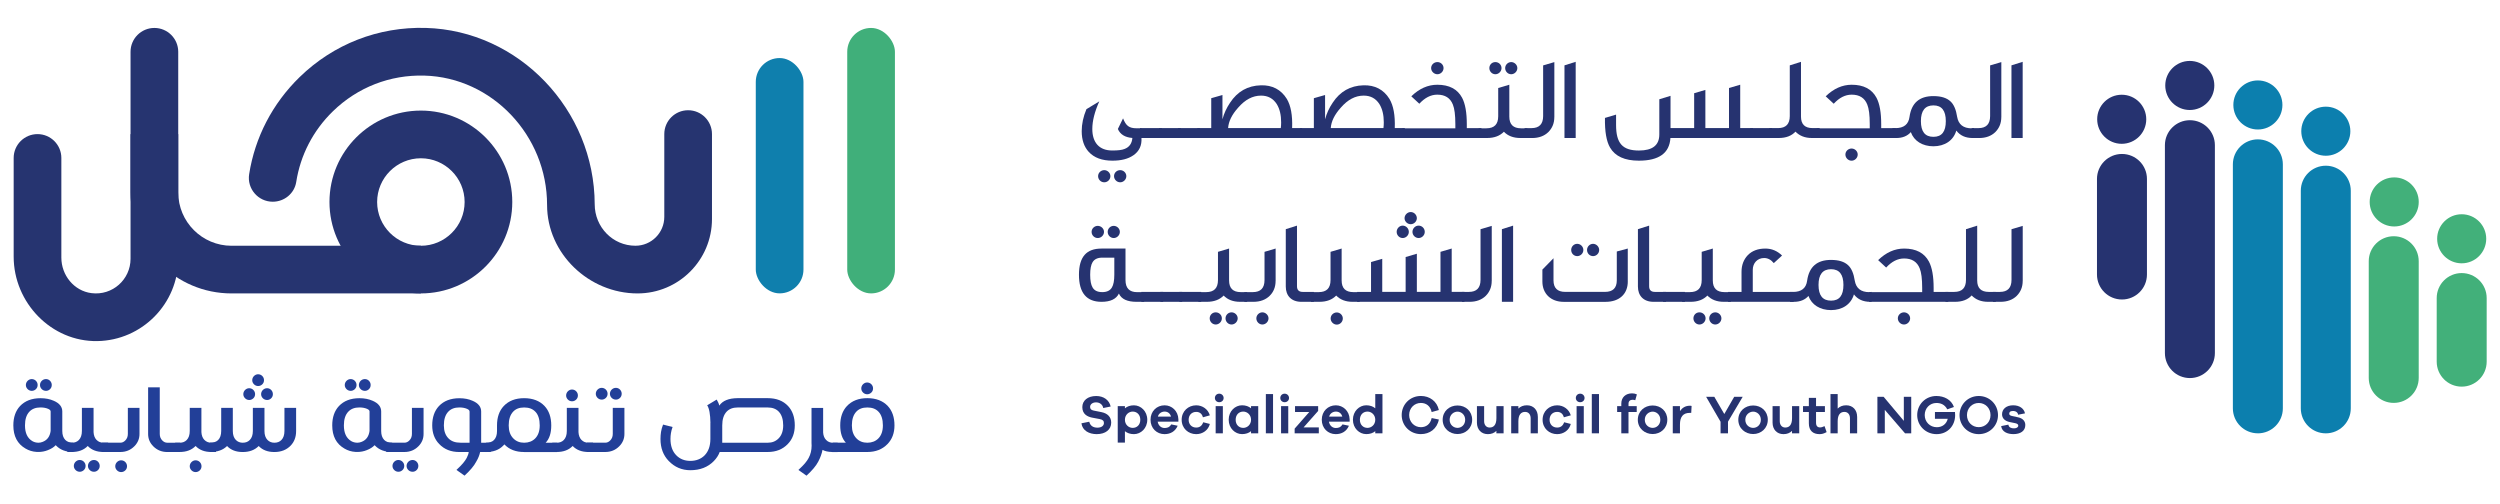 <?xml version="1.0" encoding="UTF-8"?>
<svg id="Layer_1" data-name="Layer 1" xmlns="http://www.w3.org/2000/svg" viewBox="0 0 938.4 189">
  <defs>
    <style>
      .cls-1 {
        fill: #42b07a;
      }

      .cls-2 {
        fill: #263370;
      }

      .cls-3 {
        fill: #223f98;
      }

      .cls-4 {
        fill: #0c7fae;
      }

      .cls-5 {
        fill: #263470;
      }

      .cls-6 {
        fill: #0f7fad;
      }

      .cls-7 {
        fill: #40af7a;
      }
    </style>
  </defs>
  <g>
    <g>
      <path class="cls-5" d="M157.98,110.14c-18.92,0-34.31-15.39-34.31-34.32s15.39-34.31,34.31-34.31,34.31,15.39,34.31,34.31-15.39,34.32-34.31,34.32ZM157.98,59.41c-9.05,0-16.42,7.37-16.42,16.42s7.37,16.42,16.42,16.42,16.42-7.37,16.42-16.42-7.37-16.42-16.42-16.42Z"/>
      <rect class="cls-6" x="283.69" y="21.79" width="17.9" height="88.33" rx="8.95" ry="8.95"/>
      <path class="cls-5" d="M239.32,110.14h0c-18.27,0-33.98-14.94-33.97-33.21.02-26.07-20.64-47.85-46.03-48.55-12.93-.37-25.12,4.4-34.36,13.39-7.45,7.25-12.2,16.49-13.77,26.55-.67,4.29-4.46,7.4-8.81,7.4h0c-5.49,0-9.71-4.9-8.86-10.33,2.18-13.81,8.72-26.49,18.95-36.45,12.73-12.39,29.55-18.95,47.33-18.46,34.91.96,63.33,30.64,63.43,66.22.02,8.54,6.75,15.54,15.29,15.54h0c5.98,0,10.83-4.85,10.83-10.83v-31.08c0-4.94,4.01-8.95,8.95-8.95h0c4.94,0,8.95,4.01,8.95,8.95v31.87c0,15.43-12.51,27.94-27.94,27.94Z"/>
      <path class="cls-5" d="M36.54,128.03c-17.27.29-31.41-14.42-31.41-31.7v-37.04c0-4.94,4.01-8.95,8.95-8.95h0c4.94,0,8.95,4.01,8.95,8.95v37.41c0,6.6,4.73,12.49,11.28,13.33,7.92,1.02,14.69-5.15,14.69-12.88v-46.81h17.9v46.81c0,16.85-13.57,30.6-30.36,30.88Z"/>
      <rect class="cls-7" x="318.02" y="10.49" width="17.9" height="99.64" rx="8.95" ry="8.95"/>
      <path class="cls-5" d="M157.98,110.14h-71.06c-20.94,0-37.92-16.98-37.92-37.92V19.44c0-4.94,4.01-8.95,8.95-8.95h0c4.94,0,8.95,4.01,8.95,8.95v52.78c0,11.06,8.97,20.03,20.03,20.03h71.06v17.9Z"/>
    </g>
    <g>
      <path class="cls-3" d="M27.51,169.67c-2.75,0-4.89-.8-6.43-2.4l-.18-.16c-.68.74-1.66,1.37-2.96,1.87-1.12.45-2.31.67-3.55.67-.23,0-.45,0-.67-.02-1.5-.09-2.88-.51-4.14-1.26-3.04-1.75-4.57-4.64-4.57-8.69,0-3.04.84-5.47,2.52-7.27,1.85-1.95,4.4-2.93,7.65-2.94h.06c1.84,0,3.49.32,4.95.97,2.12.92,3.19,2.25,3.19,4v7.35c0,1.45.38,2.56,1.14,3.35.68.69,1.68,1.04,3,1.04v3.49ZM19.01,154.44c0-.38-.31-.7-.93-.97-.81-.35-1.76-.53-2.84-.53h-.06c-1.77,0-3.15.53-4.14,1.58-1.11,1.16-1.66,2.88-1.66,5.16,0,2.86.93,4.82,2.78,5.91.61.34,1.25.53,1.93.57.11.01.22.02.32.02.55,0,1.1-.11,1.62-.33,1.71-.66,2.7-2.02,2.98-4.08v-7.33ZM9.71,144.52c0-.31.06-.6.18-.87.12-.27.28-.51.49-.71.2-.2.44-.36.7-.48.26-.11.54-.17.84-.17s.58.06.85.17c.27.12.51.27.71.48.2.2.36.44.48.71.11.27.17.56.17.87s-.06.6-.17.86c-.12.26-.27.49-.48.69s-.44.35-.71.47c-.27.12-.56.17-.85.17s-.58-.06-.84-.17c-.26-.11-.5-.27-.7-.47-.2-.2-.37-.43-.49-.69-.12-.26-.18-.55-.18-.86ZM15.01,144.52c0-.31.06-.6.18-.87.12-.27.28-.51.49-.71.2-.2.44-.36.71-.48.27-.11.56-.17.87-.17s.58.06.84.17c.26.12.49.27.69.48.2.2.35.44.47.71s.17.56.17.87-.06.6-.17.86c-.11.26-.27.49-.47.69s-.43.35-.69.47c-.26.12-.54.17-.84.17s-.6-.06-.87-.17c-.27-.11-.51-.27-.71-.47s-.37-.43-.49-.69c-.12-.26-.18-.55-.18-.86Z"/>
      <path class="cls-3" d="M25.28,169.67v-3.49h1.68c1.1,0,1.98-.34,2.64-1.02.76-.78,1.14-1.91,1.14-3.37v-8.69h4.38v9.11c.07,1.25.44,2.22,1.12,2.92.68.69,1.54,1.04,2.58,1.04h1.77v3.49h-1.77c-2.48,0-4.44-.75-5.89-2.25-1.46,1.5-3.45,2.25-5.97,2.25h-1.68ZM27.71,174.89c0-.31.06-.6.18-.87.12-.27.28-.51.49-.71s.44-.36.7-.48c.26-.11.54-.17.84-.17s.58.06.85.17c.27.12.51.27.71.48.2.2.36.44.48.71.11.27.17.56.17.87s-.06.6-.17.86c-.12.26-.27.49-.48.69-.2.2-.44.35-.71.47-.27.12-.56.17-.85.17s-.58-.06-.84-.17c-.26-.12-.5-.27-.7-.47s-.37-.43-.49-.69c-.12-.26-.18-.55-.18-.86ZM33.01,174.89c0-.31.06-.6.18-.87.12-.27.28-.51.49-.71.2-.2.44-.36.71-.48.27-.11.56-.17.87-.17s.58.06.84.17c.26.12.49.27.69.48.2.2.35.44.47.71.11.27.17.56.17.87s-.06.6-.17.86c-.12.26-.27.49-.47.69-.2.2-.43.35-.69.47-.26.12-.54.17-.84.17s-.6-.06-.87-.17c-.27-.12-.51-.27-.71-.47-.2-.2-.37-.43-.49-.69-.12-.26-.18-.55-.18-.86Z"/>
      <path class="cls-3" d="M52.36,153.1v9.8c0,1.79-.65,3.33-1.95,4.63-1.42,1.42-3.17,2.13-5.24,2.13h-6.82v-3.49h6.82c.68,0,1.29-.27,1.83-.81.66-.65.99-1.47.99-2.46v-9.8h4.36ZM43.26,175.01c0-.31.06-.6.18-.87.12-.27.28-.51.49-.71.2-.2.44-.36.7-.48.26-.12.54-.17.84-.17s.58.06.85.17c.27.11.51.27.71.48.2.2.36.44.48.71.12.27.17.56.17.87s-.06.6-.17.86c-.11.26-.27.49-.48.69-.2.2-.44.35-.71.47-.27.11-.55.17-.85.17s-.58-.06-.84-.17c-.26-.12-.5-.27-.7-.47s-.37-.43-.49-.69c-.12-.26-.18-.55-.18-.86Z"/>
      <path class="cls-3" d="M59.97,145.39v17.52c0,.99.33,1.81.99,2.46.54.54,1.15.81,1.83.81h4.79v3.49h-4.79c-2.07,0-3.82-.71-5.24-2.13-1.3-1.3-1.95-2.84-1.95-4.63v-17.52h4.36Z"/>
      <path class="cls-3" d="M65.76,169.67v-3.49h1.68c1.1,0,1.98-.34,2.64-1.02.76-.78,1.14-1.91,1.14-3.37v-8.69h4.38v9.11c.07,1.25.44,2.22,1.12,2.92.68.69,1.54,1.04,2.58,1.04h1.77v3.49h-1.77c-2.48,0-4.44-.75-5.89-2.25-1.46,1.5-3.45,2.25-5.97,2.25h-1.68ZM71.22,175.01c0-.31.06-.6.18-.87.12-.27.28-.51.49-.71.2-.2.44-.36.7-.48.26-.12.54-.17.84-.17s.58.06.85.17c.27.11.51.27.71.48.2.2.36.44.48.71.11.27.17.56.17.87s-.06.6-.17.86c-.12.26-.27.49-.48.69s-.44.35-.71.47c-.27.11-.56.17-.85.17s-.58-.06-.84-.17c-.26-.12-.5-.27-.7-.47-.2-.2-.37-.43-.49-.69-.12-.26-.18-.55-.18-.86Z"/>
      <path class="cls-3" d="M99.27,161.79c0,1.45.38,2.56,1.14,3.35.68.69,1.54,1.04,2.58,1.04,1.1,0,1.98-.34,2.64-1.02.76-.78,1.14-1.91,1.14-3.37v-8.69h4.38v8.69c0,2.25-.69,4.08-2.07,5.5-1.54,1.58-3.57,2.38-6.09,2.38s-4.44-.75-5.89-2.25c-1.48,1.5-3.47,2.25-5.99,2.25s-4.44-.75-5.89-2.25c-1.48,1.5-3.61,2.25-6.39,2.25v-3.49c1.37,0,2.39-.34,3.06-1.02.76-.78,1.14-1.91,1.14-3.37v-8.69h4.36v8.69c0,1.45.38,2.56,1.14,3.35.68.69,1.54,1.04,2.58,1.04,1.1,0,1.98-.34,2.64-1.02.77-.78,1.16-1.91,1.16-3.37v-8.69h4.36v8.69ZM91.33,147.95c0-.31.06-.6.18-.87.12-.27.28-.51.49-.71.2-.2.44-.36.7-.48.26-.12.54-.17.84-.17s.58.06.85.17c.27.12.51.27.71.48.2.2.36.44.48.71.12.27.17.56.17.87s-.06.6-.17.86c-.11.26-.27.49-.48.69-.2.2-.44.35-.71.47-.27.12-.55.17-.85.17s-.58-.06-.84-.17c-.26-.12-.5-.27-.7-.47s-.37-.43-.49-.69c-.12-.26-.18-.55-.18-.86ZM94.68,142.71c0-.31.06-.6.18-.87.12-.27.28-.51.49-.71.2-.2.44-.36.7-.48.26-.11.54-.17.84-.17s.58.06.85.17c.27.12.51.27.71.48.2.2.36.44.48.71.11.27.17.56.17.87s-.06.6-.17.86c-.12.26-.27.49-.48.69s-.44.35-.71.47c-.27.12-.56.17-.85.17s-.58-.06-.84-.17c-.26-.11-.5-.27-.7-.47-.2-.2-.37-.43-.49-.69-.12-.26-.18-.55-.18-.86ZM98.01,147.95c0-.31.06-.6.18-.87.12-.27.28-.51.49-.71.2-.2.44-.36.71-.48s.56-.17.87-.17.58.06.84.17c.26.12.49.27.69.48.2.2.35.44.47.71.11.27.17.56.17.87s-.06.6-.17.86c-.12.26-.27.49-.47.69-.2.2-.43.35-.69.47-.26.12-.54.17-.84.17s-.6-.06-.87-.17-.51-.27-.71-.47c-.2-.2-.37-.43-.49-.69-.12-.26-.18-.55-.18-.86Z"/>
      <path class="cls-3" d="M147.21,169.67c-2.75,0-4.89-.8-6.43-2.4l-.18-.16c-.68.74-1.66,1.37-2.96,1.87-1.12.45-2.31.67-3.55.67-.23,0-.45,0-.67-.02-1.5-.09-2.88-.51-4.14-1.26-3.04-1.75-4.57-4.64-4.57-8.69,0-3.04.84-5.47,2.52-7.27,1.85-1.95,4.4-2.93,7.65-2.94h.06c1.84,0,3.49.32,4.95.97,2.12.92,3.19,2.25,3.19,4v7.35c0,1.45.38,2.56,1.14,3.35.68.69,1.68,1.04,3,1.04v3.49ZM138.71,154.44c0-.38-.31-.7-.93-.97-.81-.35-1.76-.53-2.84-.53h-.06c-1.77,0-3.15.53-4.14,1.58-1.11,1.16-1.66,2.88-1.66,5.16,0,2.86.93,4.82,2.78,5.91.61.34,1.25.53,1.93.57.11.01.22.02.32.02.55,0,1.1-.11,1.62-.33,1.71-.66,2.7-2.02,2.98-4.08v-7.33ZM129.41,144.52c0-.31.06-.6.18-.87.12-.27.28-.51.49-.71.2-.2.44-.36.7-.48.26-.11.54-.17.84-.17s.58.06.85.17c.27.12.51.27.71.48.2.2.36.44.48.71.11.27.17.56.17.87s-.06.6-.17.86c-.12.26-.27.49-.48.69s-.44.35-.71.47c-.27.12-.56.17-.85.17s-.58-.06-.84-.17c-.26-.11-.5-.27-.7-.47-.2-.2-.37-.43-.49-.69-.12-.26-.18-.55-.18-.86ZM134.71,144.52c0-.31.06-.6.18-.87.12-.27.28-.51.49-.71.2-.2.44-.36.71-.48.27-.11.56-.17.87-.17s.58.06.84.17c.26.12.49.27.69.48.2.2.35.44.47.71s.17.56.17.87-.06.6-.17.86c-.11.26-.27.49-.47.69s-.43.35-.69.47c-.26.12-.54.17-.84.17s-.6-.06-.87-.17c-.27-.11-.51-.27-.71-.47s-.37-.43-.49-.69c-.12-.26-.18-.55-.18-.86Z"/>
      <path class="cls-3" d="M158.99,153.1v9.8c0,1.79-.65,3.33-1.95,4.63-1.42,1.42-3.17,2.13-5.24,2.13h-6.82v-3.49h6.82c.68,0,1.29-.27,1.83-.81.66-.65.99-1.47.99-2.46v-9.8h4.36ZM147.32,174.89c0-.31.06-.6.18-.87.12-.27.28-.51.49-.71.2-.2.44-.36.7-.48.26-.11.54-.17.84-.17s.58.06.85.17c.27.12.51.27.71.48s.36.44.48.71c.11.27.17.56.17.87s-.06.6-.17.86c-.12.26-.27.49-.48.69s-.44.35-.71.47c-.27.12-.56.17-.85.17s-.58-.06-.84-.17c-.26-.12-.5-.27-.7-.47-.2-.2-.37-.43-.49-.69-.12-.26-.18-.55-.18-.86ZM152.61,174.89c0-.31.06-.6.18-.87.12-.27.28-.51.49-.71.2-.2.44-.36.71-.48.27-.11.56-.17.87-.17s.58.06.84.17c.26.12.49.27.69.48.2.2.35.44.47.71.11.27.17.56.17.87s-.06.6-.17.86c-.12.26-.27.49-.47.69-.2.2-.43.35-.69.47-.26.12-.54.17-.84.17s-.6-.06-.87-.17c-.27-.12-.51-.27-.71-.47-.2-.2-.37-.43-.49-.69-.12-.26-.18-.55-.18-.86Z"/>
      <path class="cls-3" d="M180.22,169.67c-.24,1.19-.73,2.4-1.46,3.61-.42.81-1,1.66-1.75,2.54-.68.81-1.56,1.72-2.64,2.72l-3.04-2.15c1.07-.99,1.89-1.83,2.48-2.52.58-.7,1.04-1.35,1.36-1.95.45-.87.7-1.62.77-2.25h-3.55c-3.11,0-5.62-1-7.53-3-1.75-1.8-2.62-4.13-2.62-6.98,0-3.04.84-5.47,2.52-7.27,1.85-1.95,4.4-2.93,7.65-2.94h.06c1.84,0,3.49.32,4.95.97,2.12.92,3.19,2.25,3.19,4v11.73h3.61v3.49h-4ZM176.24,154.44c0-.38-.31-.7-.93-.97-.81-.35-1.76-.53-2.84-.53h-.06c-1.77,0-3.15.53-4.14,1.58-1.11,1.16-1.66,2.88-1.66,5.16,0,2.07.57,3.69,1.71,4.85,1.06,1.1,2.55,1.64,4.49,1.64v.02h3.45v-11.75Z"/>
      <path class="cls-3" d="M196.72,169.67c-3.11,0-5.58-.95-7.39-2.86-.04.04-.2.2-.47.49-1.54,1.58-3.7,2.38-6.48,2.38v-3.49c1.37,0,2.38-.34,3.04-1.02.76-.78,1.14-1.91,1.14-3.37v-2.11c0-3.06.84-5.48,2.52-7.27,1.87-1.98,4.42-2.96,7.65-2.96s5.82.98,7.67,2.94c1.68,1.79,2.52,4.22,2.52,7.29,0,2.88-.7,5.05-2.11,6.5h4.3v3.49h-12.4ZM200.91,154.51c-.97-1.04-2.36-1.56-4.16-1.56s-3.15.52-4.12,1.56c-1.12,1.18-1.68,2.9-1.68,5.18,0,2.07.57,3.69,1.71,4.85,1.06,1.1,2.42,1.64,4.08,1.64s3.1-.54,4.14-1.6c1.14-1.16,1.71-2.79,1.71-4.89,0-2.3-.55-4.03-1.66-5.18Z"/>
      <path class="cls-3" d="M207.3,169.67v-3.49h1.68c1.1,0,1.98-.34,2.64-1.02.76-.78,1.14-1.91,1.14-3.37v-8.69h4.38v9.11c.07,1.25.44,2.22,1.12,2.92.68.69,1.54,1.04,2.58,1.04h1.77v3.49h-1.77c-2.48,0-4.44-.75-5.89-2.25-1.46,1.5-3.45,2.25-5.97,2.25h-1.68ZM212.5,148.44c0-.31.06-.6.18-.87s.28-.51.49-.71.44-.36.7-.48.54-.17.84-.17.58.06.85.17c.27.12.51.27.71.48s.36.44.48.71c.11.27.17.56.17.87s-.06.6-.17.86c-.12.26-.27.49-.48.69s-.44.35-.71.47c-.27.12-.56.17-.85.17s-.58-.06-.84-.17-.5-.27-.7-.47-.37-.43-.49-.69-.18-.55-.18-.86Z"/>
      <path class="cls-3" d="M234.38,153.1v9.8c0,1.79-.65,3.33-1.95,4.63-1.42,1.42-3.17,2.13-5.24,2.13h-6.82v-3.49h6.82c.68,0,1.29-.27,1.83-.81.66-.65.99-1.47.99-2.46v-9.8h4.36ZM223.64,147.81c0-.31.06-.6.18-.87.12-.27.28-.51.49-.71s.44-.36.7-.48c.26-.11.54-.17.84-.17s.58.06.85.17c.27.12.51.27.71.48.2.2.36.44.48.71.12.27.17.56.17.87s-.06.6-.17.86c-.12.26-.27.49-.48.69-.2.2-.44.35-.71.47-.27.12-.55.17-.85.17s-.58-.06-.84-.17c-.26-.11-.5-.27-.7-.47-.2-.2-.37-.43-.49-.69-.12-.26-.18-.55-.18-.86ZM228.94,147.81c0-.31.06-.6.18-.87.12-.27.28-.51.49-.71.2-.2.44-.36.71-.48.27-.11.56-.17.87-.17s.58.06.84.17c.26.12.49.27.69.48s.35.44.47.71c.12.27.17.56.17.87s-.06.6-.17.86c-.12.26-.27.49-.47.69-.2.2-.43.35-.69.47-.26.12-.54.17-.84.17-.31,0-.6-.06-.87-.17-.27-.11-.51-.27-.71-.47-.2-.2-.37-.43-.49-.69-.12-.26-.18-.55-.18-.86Z"/>
      <path class="cls-3" d="M266.67,158.77c-.05-3.3-.46-5.51-1.22-6.64l3.57-2.15c.51.85.84,1.61.97,2.27,1.25-1.84,3.55-2.77,6.9-2.8h11.27c3.25,0,5.8.99,7.65,2.96,1.68,1.79,2.52,4.21,2.52,7.27,0,2.86-.87,5.18-2.62,6.98-1.91,2-4.41,3-7.51,3h-18.05c-.45,1.22-1.18,2.35-2.21,3.41-2.23,2.29-5.17,3.43-8.81,3.43-3.19,0-5.91-1.16-8.14-3.49-2.04-2.11-3.07-4.86-3.07-8.24,0-.92.07-1.8.2-2.64.13-.84.39-1.76.77-2.76l3.57.91c-.31.85-.51,1.62-.61,2.29-.12.69-.18,1.42-.18,2.19,0,2.6.72,4.64,2.15,6.11,1.38,1.42,3.15,2.13,5.3,2.13s4.01-.7,5.38-2.09c1.43-1.48,2.15-3.53,2.15-6.15v-6.01ZM288.21,166.18c1.65,0,3-.55,4.06-1.64,1.14-1.16,1.71-2.78,1.71-4.85,0-2.27-.55-4-1.67-5.18-.99-1.04-2.37-1.56-4.14-1.56h-11.27c-1.77,0-3.15.52-4.14,1.56-1.11,1.18-1.66,2.9-1.66,5.18v6.5h17.11Z"/>
      <path class="cls-3" d="M312.33,169.67c-1.56-.05-2.75-.33-3.59-.81-.27,1.43-.81,2.9-1.6,4.41-.43.83-1.02,1.68-1.77,2.56-.68.81-1.56,1.72-2.64,2.72l-3.04-2.15c1.07-.99,1.89-1.83,2.48-2.52.58-.7,1.04-1.36,1.36-1.97.74-1.37,1.12-2.92,1.12-4.65,0-.28-.01-.58-.04-.89v-13.26h4.36v9.24c.08,1.18.45,2.11,1.12,2.8.68.69,1.54,1.04,2.58,1.04h1.75v3.49h-2.07Z"/>
      <path class="cls-3" d="M317.52,166.18c-1.42-1.48-2.13-3.64-2.13-6.5,0-3.06.84-5.48,2.52-7.27,1.87-1.98,4.42-2.96,7.65-2.96s5.82.98,7.67,2.94c1.68,1.79,2.52,4.22,2.52,7.29,0,2.88-.88,5.22-2.64,7.02-1.92,1.98-4.45,2.96-7.57,2.96h-12.97v-3.49h4.95ZM329.72,154.51c-.97-1.04-2.36-1.56-4.16-1.56s-3.15.52-4.12,1.56c-1.12,1.18-1.68,2.9-1.68,5.18,0,2.07.57,3.69,1.71,4.85,1.06,1.1,2.42,1.64,4.08,1.64s3.1-.54,4.14-1.6c1.14-1.16,1.71-2.79,1.71-4.89,0-2.3-.56-4.03-1.67-5.18ZM323.29,145.8c0-.31.06-.6.18-.87s.28-.51.49-.71.44-.36.7-.48.54-.17.84-.17.58.06.85.17c.27.12.51.27.71.48s.36.44.48.71c.11.27.17.56.17.87s-.06.6-.17.86c-.12.26-.27.49-.48.69s-.44.35-.71.47c-.27.12-.56.17-.85.17s-.58-.06-.84-.17-.5-.27-.7-.47-.37-.43-.49-.69-.18-.55-.18-.86Z"/>
    </g>
  </g>
  <g>
    <g>
      <path class="cls-2" d="M428.46,51.8c.18,2.79-.84,4.97-3.01,6.47-1.95,1.37-4.57,2.04-7.89,2.04-3.9,0-6.87-1.11-8.87-3.28-1.77-1.91-2.66-4.52-2.66-7.8,0-2.66.58-5.41,1.77-8.25l4.83-2.93c-1.73,3.86-2.62,7.31-2.62,10.37,0,5.1,2.62,8.11,7.54,8.07,2.13,0,3.63-.18,4.57-.58,1.77-.67,2.75-2.04,2.93-4.12-2.75-.22-4.57-1.33-5.45-3.37l1.95-3.99c1.11,2.79,2.26,3.72,5.1,3.72h1.82v3.64ZM416.8,66.12c0,1.24-1.02,2.31-2.31,2.31s-2.31-1.06-2.31-2.31,1.06-2.26,2.31-2.26,2.31,1.06,2.31,2.26ZM422.78,66.12c0,1.24-1.06,2.31-2.31,2.31s-2.31-1.06-2.31-2.31,1.02-2.26,2.31-2.26,2.31,1.06,2.31,2.26Z"/>
      <path class="cls-2" d="M436.12,51.8h-8.2v-3.72h8.2v3.72Z"/>
      <path class="cls-2" d="M443.26,51.8h-8.2v-3.72h8.2v3.72Z"/>
      <path class="cls-2" d="M450.4,51.8h-8.2v-3.72h8.2v3.72Z"/>
      <path class="cls-2" d="M488.79,51.8h-39.37v-3.72h5.23v-11.22l4.21-1.2v9.13c.58-2.22,1.55-4.3,2.84-6.21,2.79-4.26,6.65-6.43,11.57-6.56,4.3-.13,7.58,1.6,9.75,5.1,1.51,2.53,2.17,6.16,1.99,10.95h3.77v3.72ZM480.76,48.08c.09-.71.13-1.42.13-2.17,0-2.75-.53-5.01-1.64-6.83-1.37-2.13-3.33-3.19-5.9-3.19-3.15,0-5.99,1.51-8.6,4.52-2.35,2.62-3.59,5.14-3.77,7.67h19.77Z"/>
      <path class="cls-2" d="M527.31,51.8h-39.37v-3.72h5.23v-11.22l4.21-1.2v9.13c.58-2.22,1.55-4.3,2.84-6.21,2.79-4.26,6.65-6.43,11.57-6.56,4.3-.13,7.58,1.6,9.75,5.1,1.51,2.53,2.17,6.16,2,10.95h3.77v3.72ZM519.29,48.08c.09-.71.13-1.42.13-2.17,0-2.75-.53-5.01-1.64-6.83-1.37-2.13-3.32-3.19-5.9-3.19-3.15,0-5.99,1.51-8.6,4.52-2.35,2.62-3.59,5.14-3.77,7.67h19.78Z"/>
      <path class="cls-2" d="M556.08,51.8h-29.71v-3.64h19.91v-1.59c0-3.37-.31-5.81-.93-7.32-.98-2.48-2.93-3.72-5.85-3.72-2.44,0-4.66,1.15-6.74,3.41l-3.01-2.79c2.97-2.88,6.21-4.34,9.75-4.34,4.48,0,7.58,1.64,9.31,4.88,1.2,2.26,1.77,5.59,1.77,9.89v1.51h5.5v3.72ZM541.85,25.56c0,1.24-1.06,2.31-2.31,2.31s-2.35-1.06-2.35-2.31,1.06-2.26,2.35-2.26,2.31,1.02,2.31,2.26Z"/>
      <path class="cls-2" d="M573.32,51.8h-2.66c-2.62,0-4.66-.8-6.16-2.35-1.51,1.55-3.59,2.35-6.3,2.35h-3.19v-3.64h2.93c2.97,0,4.43-1.51,4.43-4.52v-10.6l4.17-1.24v11.97c0,2.93,1.46,4.39,4.39,4.39h2.39v3.64ZM563.61,25.56c0,1.24-1.06,2.31-2.31,2.31s-2.26-1.06-2.26-2.31.97-2.26,2.26-2.26,2.31,1.02,2.31,2.26ZM569.55,25.56c0,1.24-1.06,2.31-2.31,2.31s-2.26-1.06-2.26-2.31,1.06-2.26,2.26-2.26,2.31,1.02,2.31,2.26Z"/>
      <path class="cls-2" d="M583.43,43.96c0,2.26-.75,4.12-2.26,5.63-1.51,1.46-3.55,2.22-6.07,2.22h-2.84v-3.72h2.62c2.88,0,4.35-1.51,4.35-4.52v-19.02l4.21-1.24v20.66Z"/>
      <path class="cls-2" d="M591.45,51.8h-4.21v-27.27l4.21-1.33v28.6Z"/>
      <path class="cls-2" d="M658,51.8h-30.99c-.35,5.68-4.3,8.51-11.84,8.51-5.32,0-8.91-1.64-10.82-4.92-1.37-2.35-2-6.03-1.91-11.13l4.17-1.24v3.86c0,6.92,2.39,9.62,8.6,9.62,5.1,0,7.63-2,7.63-6.03v-13.21l4.21-1.29v12.1h8.87v-13.08l4.21-1.24v14.32h8.87v-15.03l4.21-1.24v16.27h4.79v3.72Z"/>
      <path class="cls-2" d="M665.17,51.8h-8.2v-3.72h8.2v3.72Z"/>
      <path class="cls-2" d="M683.03,51.8h-2.93c-2.57,0-4.61-.8-6.16-2.39-1.46,1.59-3.55,2.39-6.25,2.39h-3.59v-3.72h3.32c2.93,0,4.39-1.51,4.39-4.52v-19.02l4.21-1.33v20.57c0,2.88,1.46,4.3,4.34,4.3h2.66v3.72Z"/>
      <path class="cls-2" d="M711.63,51.8h-29.71v-3.64h19.91v-1.59c0-3.37-.31-5.81-.93-7.32-.97-2.48-2.93-3.72-5.85-3.72-2.44,0-4.66,1.15-6.74,3.41l-3.01-2.79c2.97-2.88,6.21-4.34,9.75-4.34,4.48,0,7.58,1.64,9.31,4.88,1.2,2.26,1.77,5.59,1.77,9.89v1.51h5.5v3.72ZM697.31,58.01c0,1.24-1.06,2.31-2.31,2.31s-2.31-1.06-2.31-2.31,1.06-2.26,2.31-2.26,2.31,1.02,2.31,2.26Z"/>
      <path class="cls-2" d="M740.97,51.8h-.58c-2.62,0-4.66-.93-6.07-2.79-1.06,3.72-4.34,5.9-8.6,5.9-4.04,0-7.27-1.95-8.47-5.32-1.29,1.46-3.1,2.22-5.5,2.22h-1.42v-3.72h1.15c3.15,0,4.92-1.42,5.28-4.26.75-5.19,3.72-7.76,8.96-7.76,2.88,0,5.01.66,6.43,2,1.29,1.2,2.08,3.15,2.48,5.76.49,2.88,2.31,4.34,5.45,4.34l.89-.09v3.72ZM730.38,45.46c0-3.95-1.55-5.9-4.65-5.9s-4.7,1.95-4.7,5.9,1.55,5.9,4.7,5.9,4.65-1.95,4.65-5.9Z"/>
      <path class="cls-2" d="M751.21,43.96c0,2.26-.75,4.12-2.26,5.63-1.51,1.46-3.55,2.22-6.07,2.22h-2.84v-3.72h2.62c2.88,0,4.35-1.51,4.35-4.52v-19.02l4.21-1.24v20.66Z"/>
      <path class="cls-2" d="M759.23,51.8h-4.21v-27.27l4.21-1.33v28.6Z"/>
      <path class="cls-2" d="M429.48,113.29h-2.88c-3.46,0-5.68-1.02-6.61-3.1-1.02,2.08-3.19,3.1-6.52,3.1-5.63,0-8.47-3.37-8.47-10.15s2.84-9.84,8.47-9.84h9v11.84c0,3.01,1.46,4.52,4.34,4.52h2.66v3.64ZM418.26,96.71h-4.52c-1.73,0-2.97.58-3.64,1.73-.58.93-.89,2.53-.89,4.7s.31,3.77.89,4.74c.67,1.2,1.91,1.77,3.64,1.77s2.97-.58,3.64-1.77c.58-.97.89-2.57.89-4.74v-6.43ZM414.4,87.04c0,1.24-1.06,2.31-2.35,2.31s-2.31-1.06-2.31-2.31,1.06-2.26,2.31-2.26,2.35,1.02,2.35,2.26ZM420.35,87.04c0,1.24-1.06,2.31-2.31,2.31s-2.26-1.06-2.26-2.31,1.02-2.26,2.26-2.26,2.31,1.02,2.31,2.26Z"/>
      <path class="cls-2" d="M436.61,113.29h-8.2v-3.72h8.2v3.72Z"/>
      <path class="cls-2" d="M443.75,113.29h-8.2v-3.72h8.2v3.72Z"/>
      <path class="cls-2" d="M450.89,113.29h-8.2v-3.72h8.2v3.72Z"/>
      <path class="cls-2" d="M468.13,113.29h-2.66c-2.62,0-4.66-.8-6.16-2.35-1.51,1.55-3.59,2.35-6.3,2.35h-3.19v-3.64h2.93c2.97,0,4.43-1.51,4.43-4.52v-10.6l4.17-1.24v11.97c0,2.93,1.46,4.39,4.39,4.39h2.39v3.64ZM458.64,119.5c0,1.24-1.06,2.31-2.31,2.31s-2.26-1.06-2.26-2.31.98-2.26,2.26-2.26,2.31,1.02,2.31,2.26ZM464.58,119.5c0,1.24-1.06,2.31-2.31,2.31s-2.26-1.06-2.26-2.31,1.02-2.26,2.26-2.26,2.31,1.02,2.31,2.26Z"/>
      <path class="cls-2" d="M478.81,105.44c0,2.26-.75,4.17-2.26,5.63-1.51,1.46-3.55,2.22-6.07,2.22h-3.41v-3.64h3.19c2.93,0,4.39-1.51,4.39-4.52v-10.6l4.17-1.24v12.15ZM476.15,119.5c0,1.24-1.06,2.31-2.31,2.31s-2.26-1.06-2.26-2.31,1.06-2.26,2.26-2.26,2.31,1.02,2.31,2.26Z"/>
      <path class="cls-2" d="M493.18,113.29h-4.7c-3.77,0-5.85-2.31-5.85-5.72v-21.55l4.21-1.33v22.75c0,1.42.71,2.13,2.17,2.13h4.17v3.72Z"/>
      <path class="cls-2" d="M510.38,113.29h-2.66c-2.62,0-4.66-.8-6.16-2.35-1.51,1.55-3.59,2.35-6.3,2.35h-3.19v-3.64h2.93c2.97,0,4.43-1.51,4.43-4.52v-10.6l4.17-1.24v11.97c0,2.93,1.46,4.39,4.39,4.39h2.39v3.64ZM504.04,119.54c0,1.24-1.02,2.31-2.26,2.31s-2.31-1.06-2.31-2.31,1.06-2.26,2.31-2.26,2.26,1.06,2.26,2.26Z"/>
      <path class="cls-2" d="M549.7,113.29h-40.3v-3.72h5.23v-11.22l4.21-1.2v12.41h8.78v-13.08l4.21-1.24v14.32h8.87v-15.03l4.21-1.24v16.27h4.79v3.72ZM528.82,87.04c0,1.24-1.06,2.31-2.31,2.31s-2.26-1.06-2.26-2.31,1.02-2.35,2.26-2.35,2.31,1.06,2.31,2.35ZM531.83,81.9c0,1.2-1.06,2.26-2.31,2.26s-2.31-1.06-2.31-2.26,1.06-2.31,2.31-2.31,2.31,1.06,2.31,2.31ZM534.8,87.04c0,1.24-1.06,2.31-2.31,2.31s-2.31-1.06-2.31-2.31,1.02-2.35,2.31-2.35,2.31,1.06,2.31,2.35Z"/>
      <path class="cls-2" d="M559.93,105.44c0,2.26-.75,4.12-2.26,5.63-1.51,1.46-3.55,2.22-6.07,2.22h-2.84v-3.72h2.62c2.88,0,4.35-1.51,4.35-4.52v-19.02l4.21-1.24v20.66Z"/>
      <path class="cls-2" d="M567.96,113.29h-4.21v-27.27l4.21-1.33v28.6Z"/>
      <path class="cls-2" d="M611.01,105.67c0,4.66-3.15,7.63-8.34,7.63h-15.74c-4.79,0-7.98-3.06-7.98-7.63v-4.48l4.17-4.26v8.29c0,2.88,1.46,4.34,4.39,4.34h14.94c2.97,0,4.43-1.46,4.43-4.34v-10.82l4.12-1.11v12.37ZM594.33,93.83c0,1.28-1.06,2.31-2.31,2.31s-2.26-1.02-2.26-2.31,1.02-2.31,2.26-2.31,2.31,1.06,2.31,2.31ZM600.27,93.83c0,1.28-1.06,2.31-2.3,2.31s-2.26-1.02-2.26-2.31,1.06-2.31,2.26-2.31,2.3,1.06,2.3,2.31Z"/>
      <path class="cls-2" d="M625.36,113.29h-4.7c-3.77,0-5.85-2.31-5.85-5.72v-21.55l4.21-1.33v22.75c0,1.42.71,2.13,2.17,2.13h4.17v3.72Z"/>
      <path class="cls-2" d="M632.45,113.29h-8.2v-3.72h8.2v3.72Z"/>
      <path class="cls-2" d="M649.7,113.29h-2.66c-2.62,0-4.66-.8-6.16-2.35-1.51,1.55-3.59,2.35-6.3,2.35h-3.19v-3.64h2.93c2.97,0,4.43-1.51,4.43-4.52v-10.6l4.17-1.24v11.97c0,2.93,1.46,4.39,4.39,4.39h2.39v3.64ZM640.21,119.5c0,1.24-1.06,2.31-2.31,2.31s-2.26-1.06-2.26-2.31.97-2.26,2.26-2.26,2.31,1.02,2.31,2.26ZM646.15,119.5c0,1.24-1.06,2.31-2.31,2.31s-2.26-1.06-2.26-2.31,1.02-2.26,2.26-2.26,2.31,1.02,2.31,2.26Z"/>
      <path class="cls-2" d="M673.2,113.29h-24.56v-3.72h5.06v-7.58c0-2.48.8-4.57,2.35-6.21,1.6-1.64,3.81-2.48,6.61-2.48,2.39,0,4.48.89,6.25,2.62l-3.1,2.84c-1.06-1.29-2.26-1.91-3.63-1.91-2.53,0-4.26,1.91-4.26,4.43v8.29h15.3v3.72Z"/>
      <path class="cls-2" d="M702.54,113.29h-.58c-2.62,0-4.66-.93-6.07-2.79-1.06,3.72-4.34,5.9-8.6,5.9-4.04,0-7.27-1.95-8.47-5.32-1.29,1.46-3.1,2.22-5.5,2.22h-1.42v-3.72h1.15c3.15,0,4.92-1.42,5.28-4.26.75-5.19,3.72-7.76,8.96-7.76,2.88,0,5.01.66,6.43,2,1.29,1.2,2.08,3.15,2.48,5.76.49,2.88,2.31,4.34,5.45,4.34l.89-.09v3.72ZM691.95,106.95c0-3.95-1.55-5.9-4.65-5.9s-4.7,1.95-4.7,5.9,1.55,5.9,4.7,5.9,4.65-1.95,4.65-5.9Z"/>
      <path class="cls-2" d="M731.31,113.29h-29.71v-3.64h19.91v-1.59c0-3.37-.31-5.81-.93-7.32-.98-2.48-2.93-3.72-5.85-3.72-2.44,0-4.66,1.15-6.74,3.41l-3.01-2.79c2.97-2.88,6.21-4.34,9.75-4.34,4.48,0,7.58,1.64,9.31,4.88,1.2,2.26,1.77,5.59,1.77,9.89v1.51h5.5v3.72ZM716.99,119.5c0,1.24-1.06,2.31-2.31,2.31s-2.31-1.06-2.31-2.31,1.06-2.26,2.31-2.26,2.31,1.02,2.31,2.26Z"/>
      <path class="cls-2" d="M749.17,113.29h-2.93c-2.57,0-4.61-.8-6.16-2.39-1.46,1.59-3.55,2.39-6.25,2.39h-3.59v-3.72h3.32c2.93,0,4.39-1.51,4.39-4.52v-19.02l4.21-1.33v20.57c0,2.88,1.46,4.3,4.34,4.3h2.66v3.72Z"/>
      <path class="cls-2" d="M759.24,105.44c0,2.26-.75,4.12-2.26,5.63-1.51,1.46-3.55,2.22-6.07,2.22h-2.84v-3.72h2.62c2.88,0,4.35-1.51,4.35-4.52v-19.02l4.21-1.24v20.66Z"/>
    </g>
    <g>
      <path class="cls-2" d="M416.89,152.59l-2.78.57c-.2-1.29-1.33-2.13-2.7-2.13s-2.23.78-2.23,1.7c0,.7.31,1.19,1.37,1.39l2.95.59c2.23.47,3.6,1.8,3.6,3.93,0,2.66-2.19,4.32-5.44,4.32-2.86,0-5.38-1.33-5.73-4.07l2.93-.59c.37,1.55,1.51,2.23,3.07,2.23s2.44-.76,2.44-1.74c0-.78-.37-1.25-1.6-1.49l-2.91-.55c-1.64-.35-3.6-1.25-3.6-3.93,0-2.46,2.01-4.17,5.22-4.17,2.78,0,4.89,1.51,5.42,3.95Z"/>
      <path class="cls-2" d="M430.64,157.56c0,3.21-2.41,5.4-5.01,5.4-1.39,0-2.52-.41-3.38-1.1v4.28h-2.7v-13.69h2.7v.82c.86-.72,1.98-1.13,3.38-1.13,2.6,0,5.01,2.21,5.01,5.42ZM428.02,157.56c0-1.88-1.23-3.07-2.86-3.07-1.45,0-2.91,1.19-2.91,3.07s1.45,3.05,2.91,3.05c1.64,0,2.86-1.17,2.86-3.05Z"/>
      <path class="cls-2" d="M442.32,158.28h-7.78c.27,1.47,1.31,2.37,2.56,2.37.8,0,1.8-.1,2.54-1.35l2.41.51c-.9,2.13-2.72,3.15-4.95,3.15-2.89,0-5.24-2.19-5.24-5.4s2.35-5.42,5.28-5.42c2.72,0,5.07,2.11,5.18,5.22v.92ZM434.62,156.37h4.93c-.35-1.31-1.33-1.88-2.41-1.88-1.02,0-2.19.61-2.52,1.88Z"/>
      <path class="cls-2" d="M451.63,158.5l2.5.63c-.57,2.33-2.68,3.83-5.12,3.83-2.99,0-5.46-2.19-5.46-5.4s2.48-5.42,5.46-5.42c2.37,0,4.44,1.47,5.12,3.76l-2.6.74c-.37-1.43-1.33-2.03-2.52-2.03-1.7,0-2.84,1.21-2.84,2.95s1.15,2.93,2.84,2.93c1.19,0,2.15-.57,2.62-1.98Z"/>
      <path class="cls-2" d="M459.3,149.39c0,.9-.7,1.58-1.64,1.58s-1.64-.68-1.64-1.58.68-1.62,1.64-1.62,1.64.76,1.64,1.62ZM456.31,162.65v-10.21h2.7v10.21h-2.7Z"/>
      <path class="cls-2" d="M472.29,162.65h-2.7v-.8c-.86.7-1.98,1.1-3.38,1.1-2.6,0-5.01-2.19-5.01-5.4s2.41-5.42,5.01-5.42c1.39,0,2.52.41,3.38,1.13v-.82h2.7v10.21ZM469.59,157.56c0-1.88-1.45-3.07-2.91-3.07-1.64,0-2.86,1.19-2.86,3.07s1.23,3.05,2.86,3.05c1.45,0,2.91-1.17,2.91-3.05Z"/>
      <path class="cls-2" d="M475.15,162.65v-14.73h2.7v14.73h-2.7Z"/>
      <path class="cls-2" d="M483.85,149.39c0,.9-.7,1.58-1.64,1.58s-1.64-.68-1.64-1.58.68-1.62,1.64-1.62,1.64.76,1.64,1.62ZM480.86,162.65v-10.21h2.7v10.21h-2.7Z"/>
      <path class="cls-2" d="M495.02,162.65h-9.06v-1.76l5.48-6.24h-5.34v-2.21h8.68v1.8l-5.48,6.2h5.73v2.21Z"/>
      <path class="cls-2" d="M506.6,158.28h-7.78c.27,1.47,1.31,2.37,2.56,2.37.8,0,1.8-.1,2.54-1.35l2.41.51c-.9,2.13-2.72,3.15-4.95,3.15-2.89,0-5.24-2.19-5.24-5.4s2.35-5.42,5.28-5.42c2.72,0,5.07,2.11,5.18,5.22v.92ZM498.91,156.37h4.93c-.35-1.31-1.33-1.88-2.41-1.88-1.02,0-2.19.61-2.52,1.88Z"/>
      <path class="cls-2" d="M518.92,162.65h-2.7v-.8c-.86.7-1.98,1.1-3.38,1.1-2.6,0-5.01-2.19-5.01-5.4s2.41-5.42,5.01-5.42c1.39,0,2.52.41,3.38,1.13v-5.34h2.7v14.73ZM516.22,157.56c0-1.88-1.45-3.07-2.91-3.07-1.64,0-2.86,1.19-2.86,3.07s1.23,3.05,2.86,3.05c1.45,0,2.91-1.17,2.91-3.05Z"/>
      <path class="cls-2" d="M537.39,156.92l2.7.55c-.68,3.52-3.46,5.48-6.75,5.48-4.03,0-7.2-3.13-7.2-7.16s3.17-7.16,7.2-7.16c3.29,0,6.06,1.99,6.75,5.28l-2.7.76c-.51-2.37-2.15-3.42-4.05-3.42-2.46,0-4.4,1.94-4.4,4.54s1.94,4.56,4.4,4.56c1.9,0,3.54-1.04,4.05-3.44Z"/>
      <path class="cls-2" d="M552.59,157.56c0,3.21-2.52,5.36-5.5,5.36s-5.57-2.15-5.57-5.36,2.52-5.36,5.57-5.36,5.5,2.15,5.5,5.36ZM549.97,157.56c0-1.9-1.47-3.05-2.88-3.05s-2.95,1.15-2.95,3.05,1.47,3.05,2.95,3.05,2.88-1.15,2.88-3.05Z"/>
      <path class="cls-2" d="M564.38,162.65h-2.7v-.92c-.8.8-1.86,1.23-3.21,1.23-2.46,0-4.09-1.76-4.09-4.3v-6.22h2.7v5.65c0,1.43.82,2.39,2.07,2.39,1.53,0,2.54-1.02,2.54-3.52v-4.52h2.7v10.21Z"/>
      <path class="cls-2" d="M577.25,156.43v6.22h-2.7v-5.65c0-1.43-.82-2.39-2.07-2.39-1.53,0-2.54,1.02-2.54,3.52v4.52h-2.7v-10.21h2.7v.92c.8-.8,1.86-1.23,3.21-1.23,2.46,0,4.09,1.76,4.09,4.3Z"/>
      <path class="cls-2" d="M587.11,158.5l2.5.63c-.57,2.33-2.68,3.83-5.12,3.83-2.99,0-5.46-2.19-5.46-5.4s2.48-5.42,5.46-5.42c2.37,0,4.44,1.47,5.12,3.76l-2.6.74c-.37-1.43-1.33-2.03-2.52-2.03-1.7,0-2.84,1.21-2.84,2.95s1.15,2.93,2.84,2.93c1.19,0,2.15-.57,2.62-1.98Z"/>
      <path class="cls-2" d="M594.78,149.39c0,.9-.7,1.58-1.64,1.58s-1.64-.68-1.64-1.58.68-1.62,1.64-1.62,1.64.76,1.64,1.62ZM591.79,162.65v-10.21h2.7v10.21h-2.7Z"/>
      <path class="cls-2" d="M597.5,162.65v-14.73h2.7v14.73h-2.7Z"/>
      <path class="cls-2" d="M614.36,152.44v2.21h-3.09v8h-2.7v-8h-1.56v-2.21h1.56v-.92c0-2.39,1.64-3.87,4.03-3.87.66,0,1.25.12,1.82.39l-.61,2.19c-.37-.12-.74-.18-1.02-.18-.88,0-1.51.51-1.51,1.47v.92h3.09Z"/>
      <path class="cls-2" d="M625.84,157.56c0,3.21-2.52,5.36-5.5,5.36s-5.57-2.15-5.57-5.36,2.52-5.36,5.57-5.36,5.5,2.15,5.5,5.36ZM623.22,157.56c0-1.9-1.47-3.05-2.88-3.05s-2.95,1.15-2.95,3.05,1.47,3.05,2.95,3.05,2.88-1.15,2.88-3.05Z"/>
      <path class="cls-2" d="M634.96,152.38l-.14,2.6h-.59c-2.5,0-3.64,1.53-3.64,4.38v3.29h-2.7v-10.21h2.7v1.86c.82-1.19,2-2,3.66-2,.27,0,.47,0,.72.08Z"/>
      <path class="cls-2" d="M648.61,162.65h-2.78v-4.34l-5.42-9.37h3.07l3.75,6.47,3.72-6.47h3.19l-5.52,9.33v4.38Z"/>
      <path class="cls-2" d="M663.56,157.56c0,3.21-2.52,5.36-5.5,5.36s-5.57-2.15-5.57-5.36,2.52-5.36,5.57-5.36,5.5,2.15,5.5,5.36ZM660.95,157.56c0-1.9-1.47-3.05-2.88-3.05s-2.95,1.15-2.95,3.05,1.47,3.05,2.95,3.05,2.88-1.15,2.88-3.05Z"/>
      <path class="cls-2" d="M675.35,162.65h-2.7v-.92c-.8.8-1.86,1.23-3.21,1.23-2.46,0-4.09-1.76-4.09-4.3v-6.22h2.7v5.65c0,1.43.82,2.39,2.07,2.39,1.54,0,2.54-1.02,2.54-3.52v-4.52h2.7v10.21Z"/>
      <path class="cls-2" d="M685.64,162.2c-1.06.57-1.8.76-2.66.76-2.42,0-4.01-1.27-4.01-4.07v-4.24h-2.19v-2.21h2.19v-3.09h2.7v3.09h3.33v2.21h-3.33v4.03c0,1.23.59,1.76,1.49,1.76.47,0,1.17-.2,1.7-.49l.78,2.25Z"/>
      <path class="cls-2" d="M697.1,156.43v6.22h-2.7v-5.65c0-1.43-.82-2.39-2.07-2.39-1.54,0-2.54,1.02-2.54,3.52v4.52h-2.7v-14.73h2.7v5.44c.8-.8,1.86-1.23,3.21-1.23,2.46,0,4.09,1.76,4.09,4.3Z"/>
      <path class="cls-2" d="M717.4,162.65h-2.33l-7.59-8.8v8.8h-2.78v-13.71h2.33l7.59,9.04v-9.04h2.78v13.71Z"/>
      <path class="cls-2" d="M733.82,154.65c.04.47.06.86.06,1.19,0,4.07-2.91,7.12-6.96,7.12s-7.28-3.13-7.28-7.16,3.17-7.16,7.2-7.16c2.88,0,5.61,1.35,6.59,4.13l-2.5.88c-1-1.92-2.6-2.39-4.09-2.39-2.46,0-4.38,1.96-4.38,4.54s1.98,4.56,4.54,4.56c2.09,0,3.64-1.23,4.11-3.17h-4.81v-2.54h7.51Z"/>
      <path class="cls-2" d="M749.97,155.82c0,3.99-3.17,7.14-7.22,7.14s-7.22-3.15-7.22-7.14,3.17-7.18,7.22-7.18,7.22,3.19,7.22,7.18ZM747.16,155.82c0-2.62-1.94-4.56-4.42-4.56s-4.42,1.94-4.42,4.56,1.94,4.52,4.42,4.52,4.42-1.9,4.42-4.52Z"/>
      <path class="cls-2" d="M753.87,159.4c.14,1.04,1.04,1.39,2.11,1.39,1,0,1.6-.45,1.6-1.02,0-.37-.25-.74-1.12-.92l-2.09-.43c-1.84-.39-2.88-1.43-2.88-2.91,0-1.96,1.6-3.38,4.17-3.38,2.42,0,4.09,1.25,4.44,3.03l-2.58.51c-.1-.82-.82-1.41-1.94-1.41s-1.39.53-1.39,1c0,.33.12.67.92.86l2.43.53c1.8.39,2.68,1.51,2.68,2.88,0,2.25-1.82,3.42-4.48,3.42-2.25,0-4.32-.88-4.58-3.01l2.72-.55Z"/>
    </g>
    <g>
      <path class="cls-1" d="M924.02,145.13h0c5.18,0,9.38-4.2,9.38-9.38v-23.87c0-5.18-4.2-9.38-9.38-9.38s-9.38,4.2-9.38,9.38v23.87c0,5.18,4.2,9.38,9.38,9.38"/>
      <path class="cls-1" d="M898.51,151.23h0c5.18,0,9.38-4.2,9.38-9.38v-43.8c0-5.18-4.2-9.38-9.38-9.38s-9.38,4.2-9.38,9.38v43.8c0,5.18,4.2,9.38,9.38,9.38"/>
      <path class="cls-4" d="M873.01,162.66h0c5.18,0,9.38-4.2,9.38-9.38v-81.7c0-5.18-4.2-9.38-9.38-9.38s-9.38,4.2-9.38,9.38v81.7c0,5.18,4.2,9.38,9.38,9.38"/>
      <path class="cls-4" d="M847.51,162.66h0c5.18,0,9.38-4.2,9.38-9.38V61.69c0-5.18-4.2-9.38-9.38-9.38s-9.38,4.2-9.38,9.38v91.58c0,5.18,4.2,9.38,9.38,9.38"/>
      <path class="cls-2" d="M796.5,112.42h0c5.18,0,9.38-4.2,9.38-9.38v-35.87c0-5.18-4.2-9.38-9.38-9.38s-9.38,4.2-9.38,9.38v35.87c0,5.18,4.2,9.38,9.38,9.38"/>
      <path class="cls-2" d="M805.62,44.77c0,5.09-4.13,9.21-9.21,9.21s-9.21-4.12-9.21-9.21,4.12-9.21,9.21-9.21,9.21,4.12,9.21,9.21"/>
      <path class="cls-2" d="M831.17,32.08c0,5.09-4.13,9.21-9.21,9.21s-9.21-4.12-9.21-9.21,4.12-9.21,9.21-9.21,9.21,4.13,9.21,9.21"/>
      <path class="cls-4" d="M856.73,39.4c0,5.09-4.13,9.21-9.21,9.21s-9.21-4.12-9.21-9.21,4.12-9.21,9.21-9.21,9.21,4.13,9.21,9.21"/>
      <path class="cls-4" d="M882.23,49.25c0,5.09-4.13,9.21-9.21,9.21s-9.21-4.12-9.21-9.21,4.12-9.21,9.21-9.21,9.21,4.13,9.21,9.21"/>
      <path class="cls-1" d="M907.9,75.8c0,5.09-4.13,9.21-9.21,9.21s-9.21-4.13-9.21-9.21,4.12-9.21,9.21-9.21,9.21,4.12,9.21,9.21"/>
      <path class="cls-1" d="M933.23,89.63c0,5.09-4.13,9.21-9.21,9.21s-9.21-4.13-9.21-9.21,4.12-9.21,9.21-9.21,9.21,4.12,9.21,9.21"/>
      <path class="cls-2" d="M822,141.91h0c5.18,0,9.38-4.2,9.38-9.38V54.5c0-5.18-4.2-9.38-9.38-9.38s-9.38,4.2-9.38,9.38v78.03c0,5.18,4.2,9.38,9.38,9.38"/>
    </g>
  </g>
</svg>